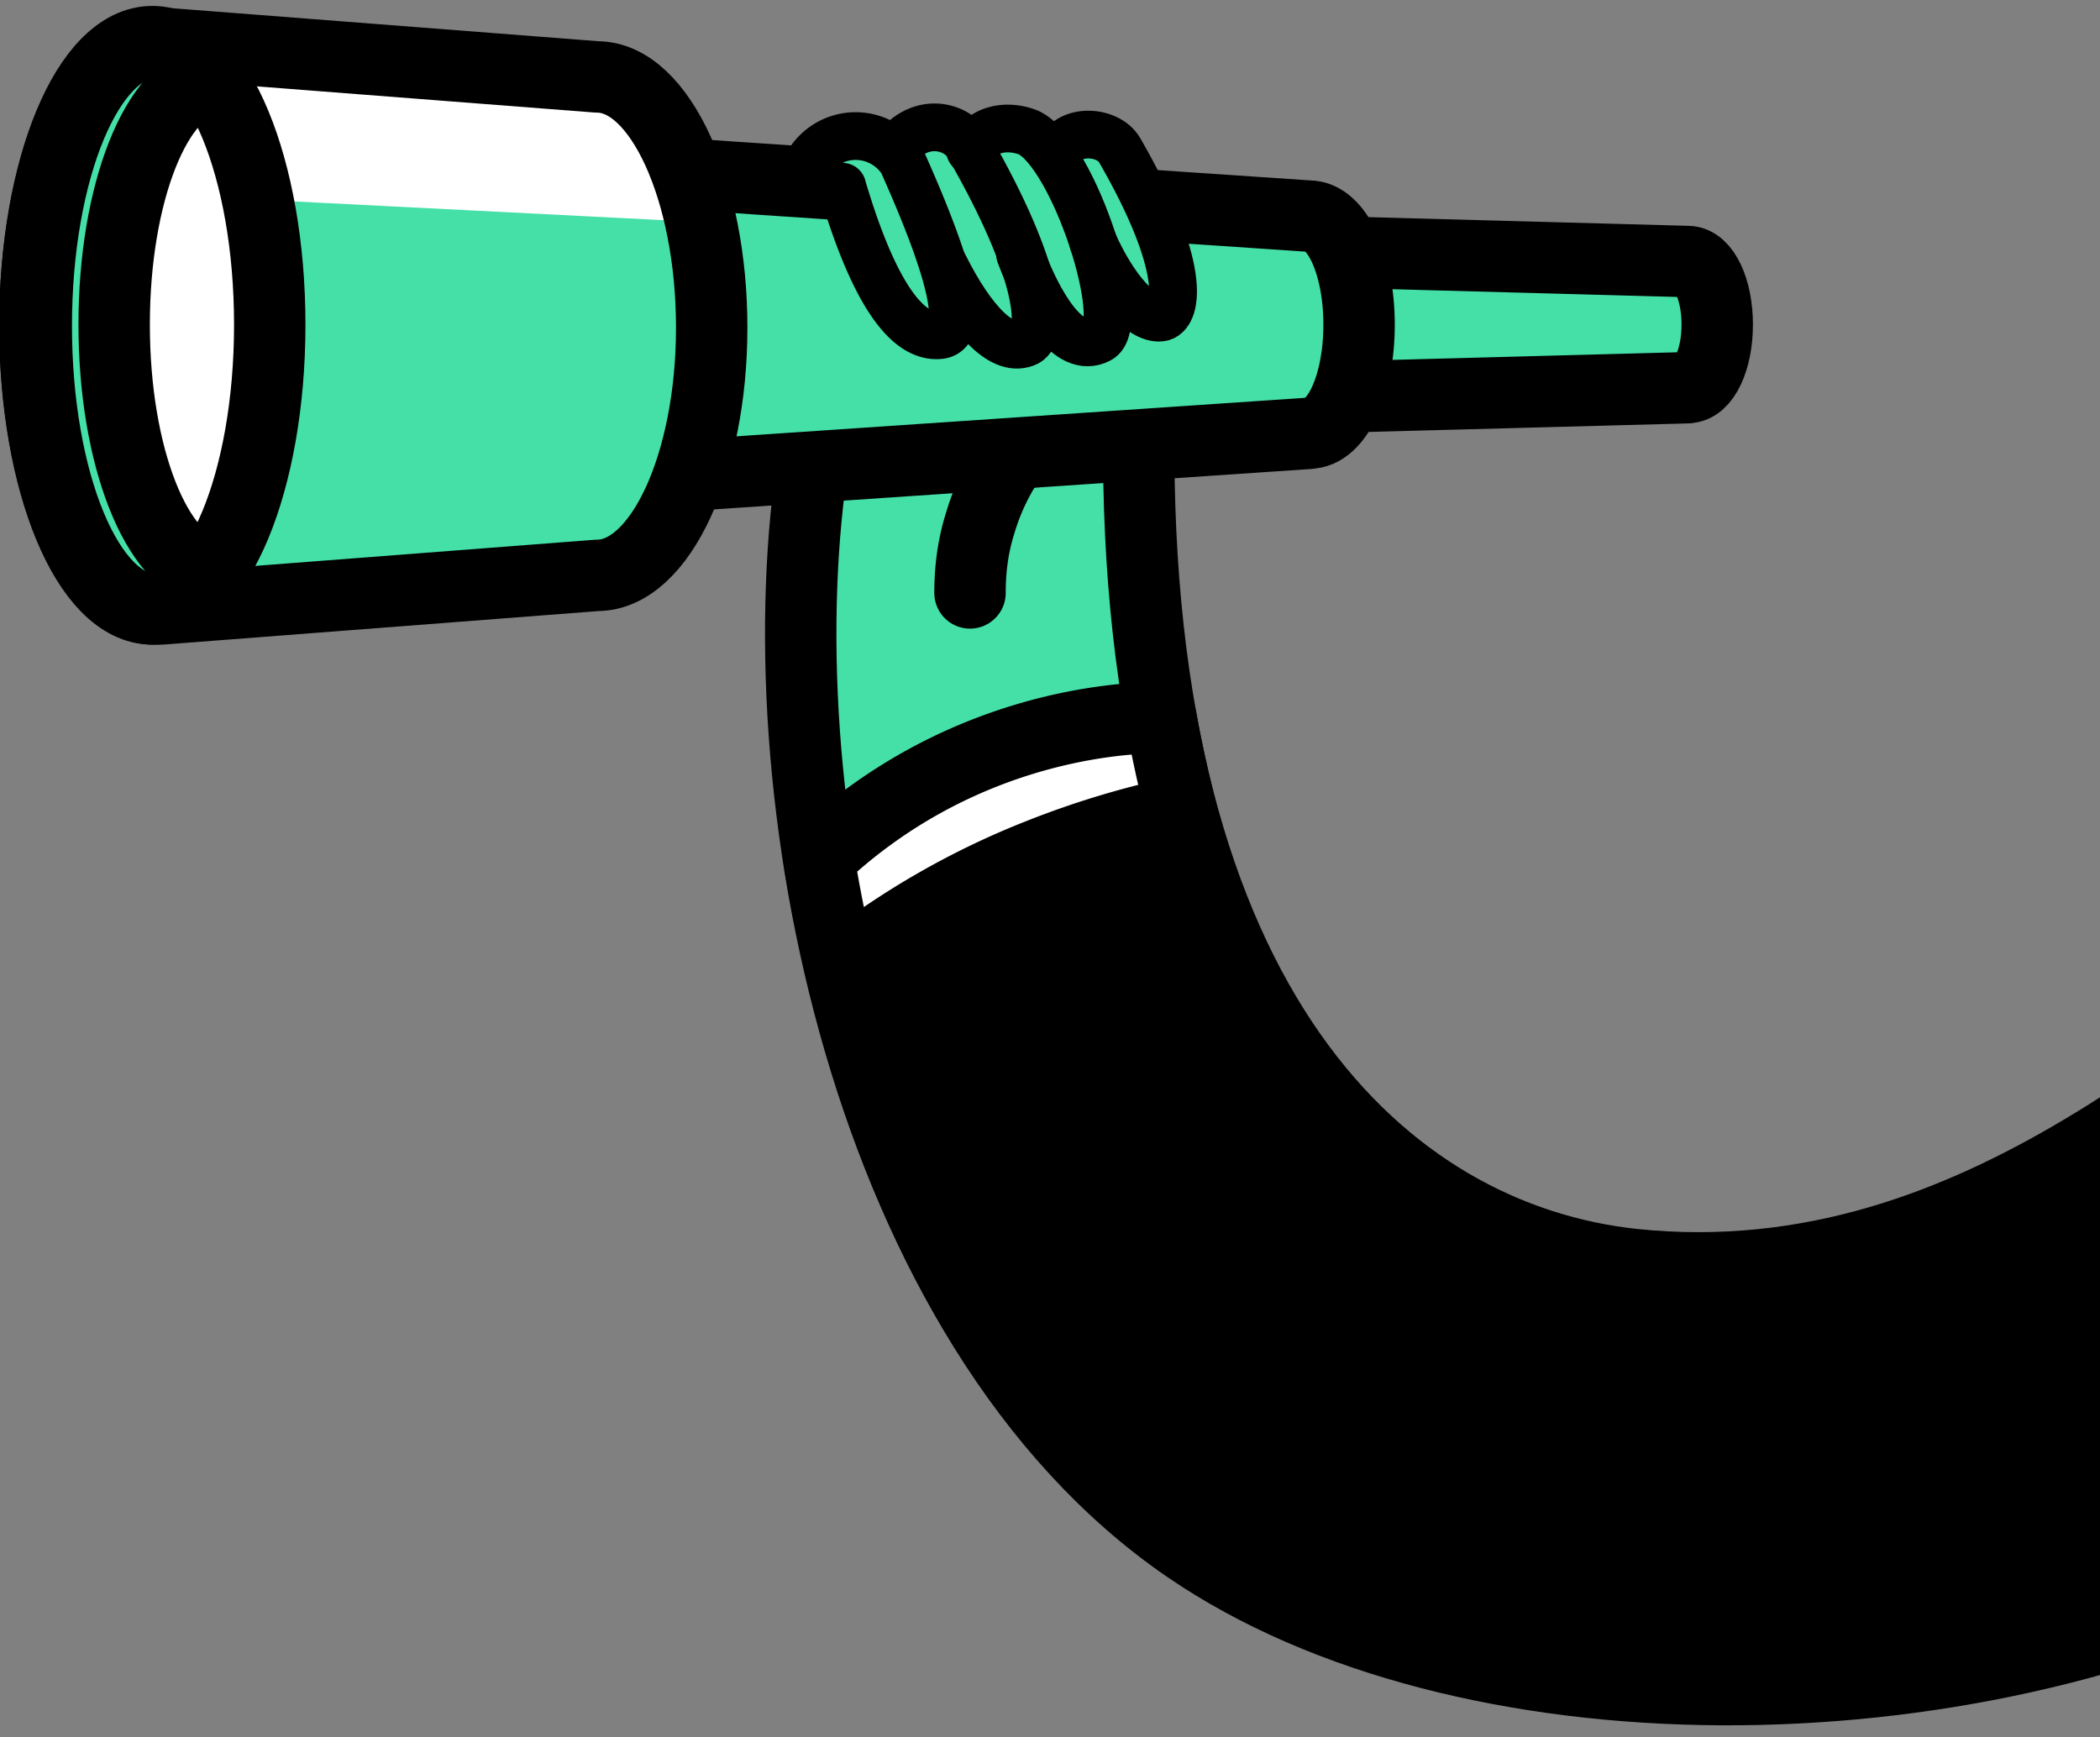 <svg width="110" height="91" viewBox="0 0 110 91" fill="none" xmlns="http://www.w3.org/2000/svg">
  <rect x="0" y="0" width="110" height="91" fill="#808080" stroke="none"/>
  <g clip-path="url(#clip0)">
    <path d="M59.65 22.38c-.3 30.5 12.92 42.47 25.92 43.86 18.53 1.92 31.07-12.37 39.45-16.67 2.69 6.07 5.38 12.13 8.15 18.2l-12.61 13.9c-17.77 9.14-43.91 9.3-58.37-.61-16.92-11.6-22.38-39.86-19.53-57.37 5.69-.38 11.3-.85 17-1.3z" fill="#45E0A8" stroke="#000" stroke-width="3.74" stroke-miterlimit="10" stroke-linecap="round" stroke-linejoin="round"/>
    <path d="M60.73 37.66c3.54 19.44 14.23 27.58 24.84 28.65 9.7 1 17.75-2.45 24.43-6.57v26.2c-16.49 4.74-36.14 3.36-47.89-4.73-10.92-7.53-17.07-22.12-19.3-36.17 7-6.6 15.07-7.38 17.92-7.38z" fill="#000"/>
    <path d="M61.88 42.5a67.79 67.79 0 01-1.07-4.91c-2.85 0-10.92.77-17.92 7.37.3 1.92.7 3.84 1.15 5.76a41.3 41.3 0 0110.46-5.99 45.67 45.67 0 017.38-2.22z" fill="#fff" stroke="#000" stroke-width="3.74" stroke-miterlimit="10" stroke-linecap="round" stroke-linejoin="round"/>
    <path d="M88.41 20.3c.85 0 1.54-1.45 1.54-3.3 0-1.84-.69-3.3-1.54-3.3l-19.84-.54c.85 0 1.54 1.77 1.54 3.84 0 2.08-.69 3.84-1.54 3.84l19.84-.53z" fill="#45E0A8" stroke="#000" stroke-width="3.74" stroke-miterlimit="10" stroke-linecap="round" stroke-linejoin="round"/>
    <path d="M68.57 22.69c1.47 0 2.62-2.53 2.62-5.68s-1.15-5.69-2.62-5.69L31.2 8.8v16.43l37.37-2.53z" fill="#45E0A8" stroke="#000" stroke-width="3.74" stroke-miterlimit="10" stroke-linecap="round" stroke-linejoin="round"/>
    <path d="M31.28 4.03L8.44 2.26h-.38c-3.39 0-6.16 6.6-6.16 14.82S4.67 31.9 8.06 31.9h.38l22.84-1.76c3.3 0 6-5.84 6-12.98 0-7.14-2.7-13.13-6-13.13z" fill="#45E0A8"/>
    <path d="M3.44 7.1a524 524 0 007.61 3.23l25.61 1.3c-.92-4.45-3-7.6-5.46-7.6L8.36 2.26h-.38C6.2 2.2 4.59 4.11 3.44 7.1z" fill="#fff"/>
    <path d="M7.98 31.83c3.4 0 6.15-6.64 6.15-14.82 0-8.19-2.75-14.83-6.15-14.83-3.4 0-6.15 6.64-6.15 14.83 0 8.18 2.75 14.82 6.15 14.82z" fill="#fff" stroke="#000" stroke-width="3.74" stroke-miterlimit="10" stroke-linecap="round" stroke-linejoin="round"/>
    <path d="M5.98 17c0-6.9 2.23-12.51 5.07-12.82-.92-1.23-1.92-1.92-3.07-1.92-3.39 0-6.15 6.6-6.15 14.82S4.59 31.9 7.98 31.9c1.07 0 2.15-.69 3.07-1.92-2.84-.46-5.07-6.06-5.07-12.97z" fill="#45E0A8" stroke="#000" stroke-width="3.74" stroke-miterlimit="10" stroke-linecap="round" stroke-linejoin="round"/>
    <path d="M31.28 4.03L8.44 2.26h-.38c-3.39 0-6.16 6.6-6.16 14.82S4.67 31.9 8.06 31.9h.38l22.84-1.76c3.3 0 6-5.84 6-12.98 0-7.14-2.7-13.13-6-13.13z" stroke="#000" stroke-width="3.74" stroke-miterlimit="10" stroke-linecap="round" stroke-linejoin="round"/>
    <path d="M44.12 9.79c1.62 5.45 3.38 7.99 5.15 7.75 1-.15 1.16-2-2-9.06-1.61-2.38-5.38-.77-5.46.31l.62 1.15" fill="#45E0A8"/>
    <path d="M46.81 7.95c1.39-1.77 3.39-1.31 3.92-.31 3.85 6.68 3.93 9.83 3.08 10.29-1.23.61-3.08-1.23-4.61-4.38M55.35 8.25c.38-1.61 2.69-1.46 3.3-.38 3.54 6.14 3 8.52 2.23 8.75-1 .23-2.53-1.46-3.61-3.91" fill="#45E0A8"/>
    <path d="M50.81 7.87c.92-1.54 2.54-1.15 3.08-.92C56.27 8.1 59.12 17 57.58 17.77c-1.62.85-3.16-1.84-4.15-4.45" fill="#45E0A8"/>
    <path d="M44.12 9.79c1.61 5.45 3.38 7.99 5.15 7.76 1-.16 1.16-2-2-9.07a2.9 2.9 0 00-5.3 1l2.15.3z" stroke="#000" stroke-width="2.5" stroke-miterlimit="10" stroke-linecap="round" stroke-linejoin="round"/>
    <path d="M46.89 7.8c1.38-1.78 3.3-1.16 3.84-.16 3.85 6.68 3.93 9.83 3.08 10.29-1.23.61-2.85-1-4.38-4.07M55.35 8.25c.38-1.61 2.69-1.46 3.3-.38 3.54 6.14 3 8.52 2.23 8.75-1 .23-2.53-1.46-3.61-3.91" stroke="#000" stroke-width="2.5" stroke-miterlimit="10" stroke-linecap="round" stroke-linejoin="round"/>
    <path d="M50.81 7.87c.92-1.54 2.54-1.15 3.08-.92C56.27 8.1 59.12 17 57.58 17.78c-1.62.84-3.16-1.85-4.15-4.46" stroke="#000" stroke-width="2.5" stroke-miterlimit="10" stroke-linecap="round" stroke-linejoin="round"/>
    <path d="M50.81 31.06c0-.92.08-2.23.54-3.68a12.08 12.08 0 011.77-3.61" stroke="#000" stroke-width="3.74" stroke-miterlimit="10" stroke-linecap="round" stroke-linejoin="round"/>
  </g>
  <defs>
    <clipPath id="clip0">
      <path fill="#fff" d="M0 0h110v91H0z"/>
    </clipPath>
  </defs>
</svg>
